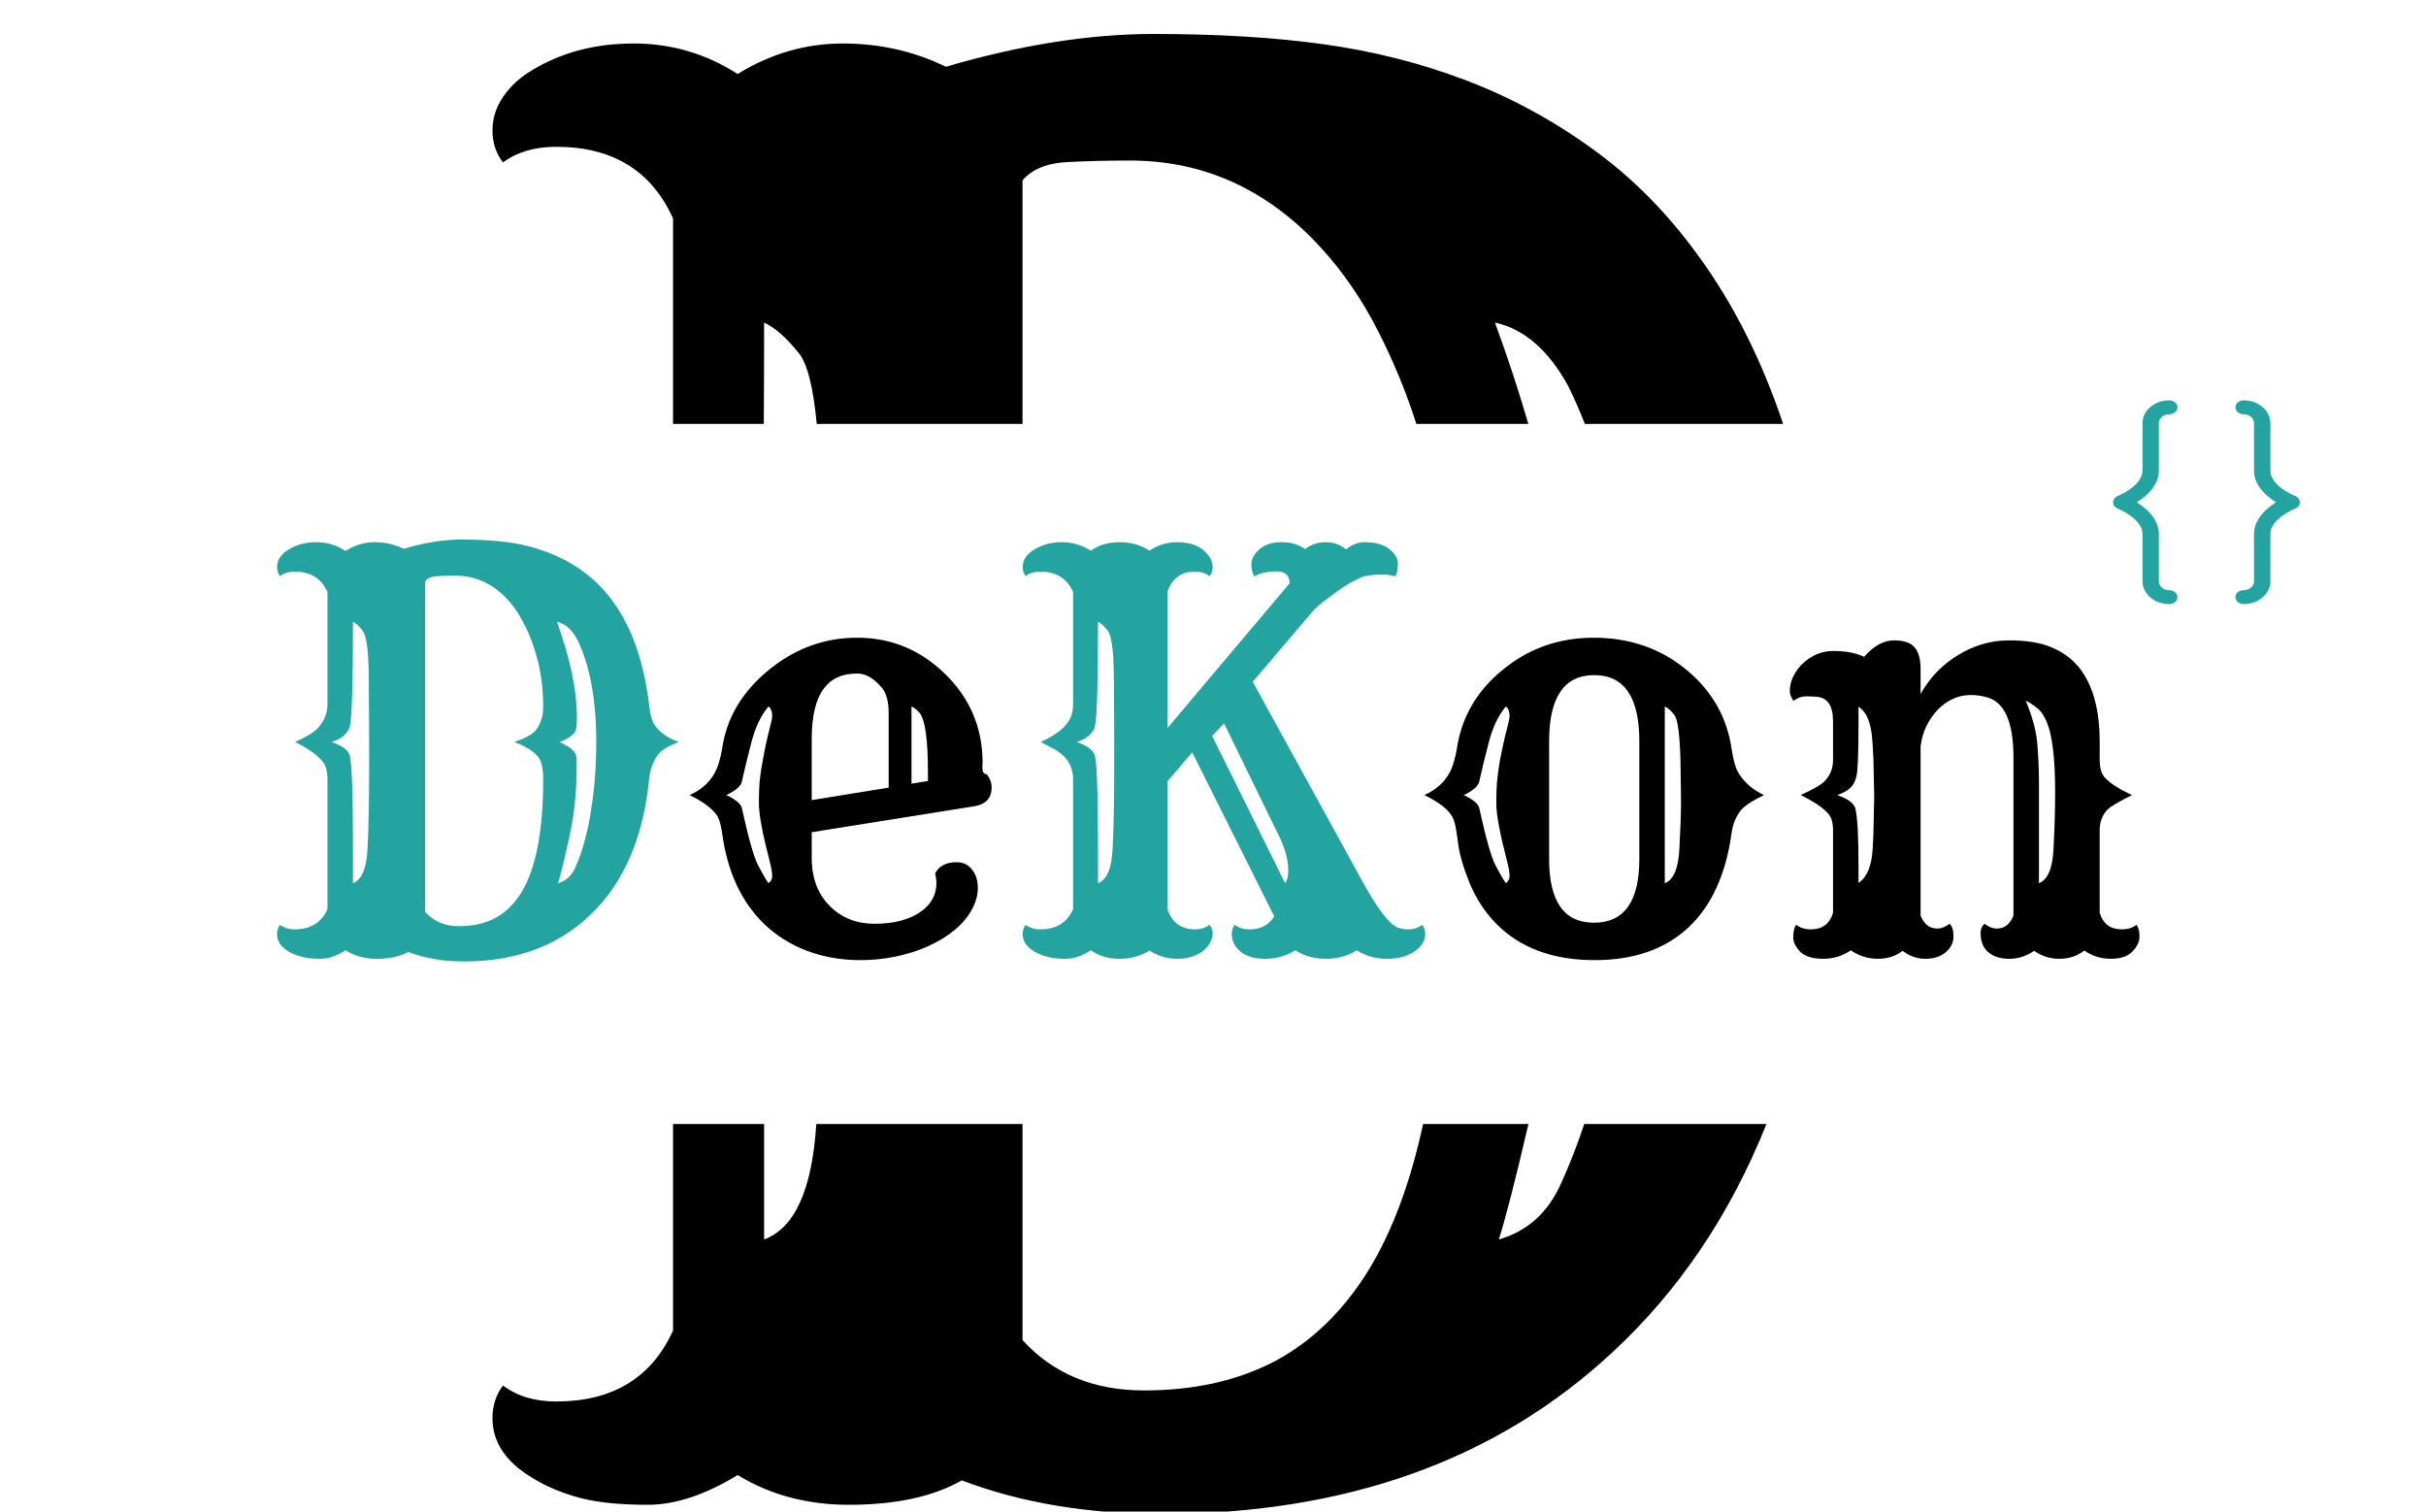 <svg width="1000" height="623" viewBox="0 0 1000 623" fill="none" xmlns="http://www.w3.org/2000/svg">
<g clip-path="url(#clip0_1_3)">
<g clip-path="url(#clip1_1_3)">
<g clip-path="url(#clip2_1_3)">
<path d="M349.937 620.23C332.72 620.23 317.427 616.143 304.059 607.973C290.691 616.143 278.34 620.23 267.005 620.23C255.669 620.23 246.364 619.287 239.092 617.402C231.714 615.411 225.295 612.741 219.844 609.387C208.615 602.787 203 594.513 203 584.559C203 579.426 204.443 574.921 207.333 571.047C213.109 575.446 220.434 577.647 229.308 577.645C252.516 577.645 268.556 567.903 277.431 548.419V463.289H314.968V510.863C327.599 506.197 334.768 490.341 336.473 463.289H421.481V552.348C434.101 566.176 450.782 573.09 471.528 573.09C492.274 573.09 510.295 569.058 525.588 560.989C540.772 552.923 553.606 540.457 564.088 523.591C573.841 507.668 581.348 487.567 586.607 463.289H630.019C624.795 485.798 620.729 501.657 617.825 510.863C629.483 507.51 637.984 499.917 643.33 488.078C646.937 480.182 650.169 471.918 653.028 463.289H728.133C713.251 500.532 692.147 531.842 664.824 557.219C617.021 601.74 554.997 624.002 478.747 624C448.162 624 420.733 619.391 396.457 610.172C384.694 616.876 369.187 620.23 349.937 620.23ZM277.431 90.052C268.554 70.359 252.513 60.511 229.308 60.511C220.431 60.511 213.106 62.657 207.333 66.953C204.446 63.183 203.003 58.783 203 53.755C203 48.726 204.496 44.065 207.491 39.769C210.486 35.369 214.602 31.65 219.844 28.613C231.822 21.489 245.616 17.928 261.229 17.928C276.735 17.928 291.01 22.118 304.059 30.498C317.641 22.118 332.077 17.926 347.37 17.928C362.663 17.928 376.832 21.124 389.88 27.512C420.68 18.503 449.232 13.998 475.538 14C501.952 14 525.318 15.414 545.639 18.242C566.065 21.07 585.527 25.995 604.028 33.012C622.53 40.03 639.962 49.459 656.322 61.298C672.683 73.031 687.228 87.695 699.956 105.296C714.407 125.024 726.088 148.162 735 174.711H653.285C651.146 169.275 648.846 164.048 646.377 159.037C638.249 144.266 628.198 135.571 616.22 132.95C621.525 147.432 626.11 161.351 629.976 174.711H583.804C583.443 173.571 583.073 172.431 582.695 171.293C578.096 157.571 572.375 144.37 565.531 131.694C558.579 119.018 550.291 107.808 540.666 98.067C519.492 76.801 494.521 66.169 465.754 66.169C456.877 66.169 448.27 66.378 439.927 66.798C431.587 67.217 425.436 69.732 421.481 74.339V174.711H336.669C335.206 159.449 332.73 149.72 329.243 145.522C324.218 139.237 319.457 135.048 314.968 132.95C314.968 147.96 314.926 161.882 314.835 174.711H277.431V90.052Z" fill="black"/>
<path d="M155.219 395.188C150.406 395.188 146.141 394.021 142.422 391.688C138.703 394.021 135.24 395.188 132.031 395.188C128.896 395.188 126.307 394.896 124.266 394.312C122.224 393.802 120.438 393.073 118.906 392.125C115.771 390.229 114.203 387.859 114.203 385.016C114.203 383.557 114.604 382.281 115.406 381.188C117.01 382.427 119.052 383.047 121.531 383.047C128.021 383.047 132.505 380.276 134.984 374.734V321.25C134.984 317.896 134.292 315.417 132.906 313.812C130.719 311.115 126.964 308.453 121.641 305.828C126.599 303.568 129.807 301.562 131.266 299.812C133.745 296.969 134.984 293.76 134.984 290.188V244.031C132.505 238.417 128.021 235.609 121.531 235.609C119.052 235.609 117.01 236.229 115.406 237.469C114.604 236.375 114.203 235.135 114.203 233.75C114.203 232.292 114.604 230.943 115.406 229.703C116.281 228.464 117.448 227.406 118.906 226.531C122.26 224.49 126.089 223.469 130.391 223.469C134.766 223.469 138.776 224.672 142.422 227.078C146.214 224.672 150.224 223.469 154.453 223.469C158.755 223.469 162.729 224.38 166.375 226.203C174.979 223.651 182.964 222.375 190.328 222.375C197.693 222.375 204.219 222.776 209.906 223.578C215.594 224.38 221.026 225.802 226.203 227.844C231.38 229.812 236.229 232.474 240.75 235.828C245.344 239.182 249.427 243.375 253 248.406C260.583 258.979 265.432 272.979 267.547 290.406C267.984 294.708 268.896 297.734 270.281 299.484C272.615 302.328 275.786 304.443 279.797 305.828C275.568 307.432 272.797 309.073 271.484 310.75C269.297 313.521 267.984 317.021 267.547 321.25C265.141 345.458 257.01 364.125 243.156 377.25C229.812 389.938 212.495 396.281 191.203 396.281C182.672 396.281 175.016 394.969 168.234 392.344C164.953 394.24 160.615 395.188 155.219 395.188ZM175.234 375.828C178.734 379.766 183.365 381.734 189.125 381.734C194.958 381.734 199.99 380.604 204.219 378.344C208.521 376.01 212.13 372.438 215.047 367.625C220.953 357.781 223.906 342.323 223.906 321.25C223.906 316.656 223.177 313.521 221.719 311.844C219.75 309.51 216.505 307.505 211.984 305.828C216.432 304.297 219.312 302.766 220.625 301.234C222.812 298.609 223.906 295.292 223.906 291.281C223.906 287.198 223.615 283.151 223.031 279.141C222.448 275.13 221.5 271.156 220.188 267.219C218.948 263.281 217.344 259.526 215.375 255.953C213.479 252.307 211.182 249.099 208.484 246.328C202.578 240.276 195.615 237.25 187.594 237.25C185.115 237.25 182.708 237.323 180.375 237.469C178.042 237.542 176.328 238.234 175.234 239.547V375.828ZM229.594 256.281C235.062 271.521 237.797 284.573 237.797 295.438C237.797 299.156 237.469 301.344 236.812 302C236.229 302.656 235.573 303.24 234.844 303.75C233.531 304.625 232.109 305.318 230.578 305.828C234.953 307.797 237.25 309.693 237.469 311.516C237.615 312.318 237.688 313.12 237.688 313.922V316.656C237.688 326.5 236.667 336.052 234.625 345.312C232.583 354.5 231.052 360.734 230.031 364.016C233.312 363.068 235.682 360.917 237.141 357.562C238.672 354.135 239.948 350.49 240.969 346.625C242.062 342.688 242.938 338.531 243.594 334.156C245.052 325.188 245.781 315.818 245.781 306.047C245.781 288.547 243.193 274.438 238.016 263.719C235.755 259.49 232.948 257.01 229.594 256.281ZM145.484 364.016C149.13 362.63 151.135 357.854 151.5 349.688C151.938 341.521 152.156 330.219 152.156 315.781C152.156 301.344 152.12 291.755 152.047 287.016C152.047 282.203 152.01 278.339 151.938 275.422C151.719 266.818 150.88 261.641 149.422 259.891C148.036 258.068 146.724 256.865 145.484 256.281C145.484 281.656 145.047 296.094 144.172 299.594C143.151 302.51 140.672 304.589 136.734 305.828C141.109 307.359 143.589 309.219 144.172 311.406C145.047 314.906 145.484 327.703 145.484 349.797V364.016Z" fill="#23a4a0"/>
<path d="M385.453 359.969C387.057 356.906 390.01 355.375 394.312 355.375C397.229 355.375 399.49 356.578 401.094 358.984C402.406 360.88 403.062 363.214 403.062 365.984C403.062 368.682 402.37 371.417 400.984 374.188C399.599 376.958 397.703 379.474 395.297 381.734C392.891 383.995 390.12 386 386.984 387.75C383.922 389.5 380.641 390.958 377.141 392.125C369.922 394.531 362.411 395.734 354.609 395.734C346.807 395.734 339.479 394.458 332.625 391.906C325.844 389.281 320.01 385.635 315.125 380.969C305.573 371.781 299.74 359.167 297.625 343.125C297.115 339.552 296.276 337 295.109 335.469C292.922 332.771 289.312 330.182 284.281 327.703C290.625 324.859 294.672 320.302 296.422 314.031C296.932 312.281 297.333 310.531 297.625 308.781C299.448 295.948 305.938 285.01 317.094 275.969C327.885 267.219 339.953 262.844 353.297 262.844C367.151 262.844 379.146 267.729 389.281 277.5C399.781 287.562 405.031 299.922 405.031 314.578C405.031 315.089 404.995 315.599 404.922 316.109C404.922 316.62 404.958 317.094 405.031 317.531C405.177 318.479 405.76 319.026 406.781 319.172C408.094 320.849 408.75 322.635 408.75 324.531C408.75 328.906 406.417 331.495 401.75 332.297C400.583 332.516 398.76 332.807 396.281 333.172L334.594 343.016V353.516C334.594 361.974 337.146 368.682 342.25 373.641C347.062 378.38 353.151 380.75 360.516 380.75C368.318 380.75 374.589 379.146 379.328 375.938C383.776 372.875 386 368.865 386 363.906C386 362.74 385.818 361.427 385.453 359.969ZM366.312 324.641V294.016C366.312 289.203 365.365 285.667 363.469 283.406C360.115 279.542 356.797 277.609 353.516 277.609C350.234 277.609 347.5 278.12 345.312 279.141C343.125 280.089 341.229 281.62 339.625 283.734C336.271 288.182 334.594 295.109 334.594 304.516V329.781L366.312 324.641ZM382.5 321.906V318.516C382.5 304.953 381.37 296.75 379.109 293.906C378.089 292.667 376.958 291.755 375.719 291.172V323L382.5 321.906ZM316.766 364.016C317.786 363.214 318.297 362.302 318.297 361.281C318.297 359.677 317.969 357.635 317.312 355.156C314.323 343.708 312.828 335.76 312.828 331.312C312.828 326.792 312.974 323.292 313.266 320.812C313.557 318.26 313.958 315.708 314.469 313.156C315.344 308.198 316.292 303.823 317.312 300.031C317.969 297.552 318.297 295.875 318.297 295C318.297 293.25 317.786 291.974 316.766 291.172C313.703 294.818 311.37 299.703 309.766 305.828C308.161 311.953 306.849 317.349 305.828 322.016C305.464 323.984 303.312 325.88 299.375 327.703C303.312 329.526 305.464 331.349 305.828 333.172C308.526 345.495 310.75 353.333 312.5 356.688C314.25 360.042 315.672 362.484 316.766 364.016ZM616.781 380.75C612.188 376.083 608.542 370.542 605.844 364.125C603.219 357.708 601.615 352.203 601.031 347.609C600.448 343.016 599.938 340.062 599.5 338.75C599.135 337.438 598.479 336.198 597.531 335.031C595.635 332.625 592.172 330.182 587.141 327.703C593.484 324.859 597.531 320.302 599.281 314.031C599.792 312.281 600.193 310.531 600.484 308.781C602.38 295.729 608.688 284.828 619.406 276.078C630.125 267.255 642.63 262.844 656.922 262.844C671.797 262.844 684.594 267.292 695.312 276.188C705.74 284.865 711.901 295.729 713.797 308.781C714.453 313.375 715.438 316.729 716.75 318.844C719.229 322.708 722.693 325.661 727.141 327.703C722.182 330.109 718.974 332.224 717.516 334.047C715.547 336.599 714.307 339.625 713.797 343.125C711.464 360.333 705.484 373.422 695.859 382.391C686.234 391.286 673.401 395.734 657.359 395.734C640.151 395.734 626.625 390.74 616.781 380.75ZM675.734 305.609C675.734 287.38 669.536 278.266 657.141 278.266C644.745 278.266 638.547 287.38 638.547 305.609V354.062C638.547 371.562 644.708 380.312 657.031 380.312C669.5 380.312 675.734 371.562 675.734 354.062V305.609ZM686.234 364.016C689.88 362.63 691.885 357.854 692.25 349.688C692.688 341.521 692.906 335.469 692.906 331.531C692.906 327.521 692.87 324.203 692.797 321.578C692.797 318.88 692.76 316.109 692.688 313.266C692.396 302.62 691.557 296.422 690.172 294.672C688.786 292.922 687.474 291.755 686.234 291.172V364.016ZM620.719 364.016C621.74 363.214 622.25 362.302 622.25 361.281C622.25 359.677 621.922 357.635 621.266 355.156C618.276 343.708 616.781 335.76 616.781 331.312C616.781 326.792 616.927 323.292 617.219 320.812C617.51 318.26 617.875 315.708 618.312 313.156C619.26 308.198 620.245 303.823 621.266 300.031C621.922 297.552 622.25 295.875 622.25 295C622.25 293.25 621.74 291.974 620.719 291.172C617.656 294.818 615.323 299.703 613.719 305.828C612.115 311.953 610.802 317.349 609.781 322.016C609.417 323.984 607.266 325.88 603.328 327.703C607.266 329.526 609.417 331.349 609.781 333.172C612.479 345.495 614.703 353.333 616.453 356.688C618.203 360.042 619.625 362.484 620.719 364.016ZM762.906 391.688C759.552 394.021 755.724 395.188 751.422 395.188C747.12 395.188 743.984 394.203 742.016 392.234C740.12 390.193 739.172 388.26 739.172 386.438C739.172 384.031 739.573 382.281 740.375 381.188C741.979 382.427 744.021 383.047 746.5 383.047C751.167 383.047 754.193 380.786 755.578 376.266V342.25C755.578 339.042 754.885 336.708 753.5 335.25C751.385 332.844 747.63 330.328 742.234 327.703C747.339 325.37 750.583 323.51 751.969 322.125C754.375 319.719 755.578 316.766 755.578 313.266V297.297C755.578 291.099 753.464 287.745 749.234 287.234C747.995 287.089 746.427 287.016 744.531 287.016C742.635 287.016 740.885 287.635 739.281 288.875C738.26 287.49 737.75 286.068 737.75 284.609C737.75 283.078 738.115 281.401 738.844 279.578C739.646 277.682 740.812 275.896 742.344 274.219C746.208 270.281 750.656 268.312 755.688 268.312C760.792 268.312 765.021 269.115 768.375 270.719C772.385 266.198 776.469 263.938 780.625 263.938C784.781 263.938 787.661 264.922 789.266 266.891C790.87 268.786 791.672 271.74 791.672 275.75V286.031C795.464 279.25 800.641 273.891 807.203 269.953C813.766 265.943 820.729 263.938 828.094 263.938C835.458 263.938 841.365 264.922 845.812 266.891C850.333 268.786 854.052 271.521 856.969 275.094C862.656 282.167 865.5 292.448 865.5 305.938V313.156C865.5 316.656 866.266 319.172 867.797 320.703C870.057 323.036 873.74 325.37 878.844 327.703C873.375 330.401 869.948 332.443 868.562 333.828C866.521 336.089 865.5 338.823 865.5 342.031V376.266C866.885 380.786 869.911 383.047 874.578 383.047C877.057 383.047 879.099 382.427 880.703 381.188C881.505 382.281 881.906 383.885 881.906 386C881.906 388.115 880.922 390.193 878.953 392.234C877.057 394.203 874.104 395.188 870.094 395.188C866.083 395.188 862.438 394.057 859.156 391.797C856.24 394.057 852.812 395.188 848.875 395.188C845.01 395.188 841.547 394.094 838.484 391.906C835.276 394.094 831.849 395.188 828.203 395.188C824.557 395.188 821.677 394.276 819.562 392.453C817.448 390.63 816.391 388.005 816.391 384.578C816.391 382.974 816.938 381.698 818.031 380.75C819.708 382.062 821.385 382.719 823.062 382.719C826.271 382.719 828.568 380.932 829.953 377.359V312.172C829.953 298.026 826.49 289.823 819.562 287.562C817.302 286.833 814.859 286.469 812.234 286.469C809.609 286.469 807.167 287.016 804.906 288.109C802.646 289.13 800.604 290.589 798.781 292.484C794.771 296.714 792.401 301.745 791.672 307.578V377.359C793.057 380.932 795.354 382.719 798.562 382.719C800.24 382.719 801.917 382.062 803.594 380.75C804.688 381.698 805.234 383.448 805.234 386C805.234 388.479 804.177 390.63 802.062 392.453C799.948 394.276 797.141 395.188 793.641 395.188C790.214 395.188 787.078 394.094 784.234 391.906C781.464 394.094 778.073 395.188 774.062 395.188C770.052 395.188 766.333 394.021 762.906 391.688ZM840.453 364.016C844.099 362.63 846.104 357.854 846.469 349.688C846.906 341.521 847.125 333.828 847.125 326.609C847.125 319.391 846.833 313.448 846.25 308.781C845.667 304.042 844.828 300.359 843.734 297.734C842.641 295.036 841.328 293.104 839.797 291.938C838.339 290.698 836.734 289.641 834.984 288.766C837.755 295.328 839.359 301.307 839.797 306.703C840.234 312.099 840.453 317.312 840.453 322.344V364.016ZM772.312 339.844C772.385 337.438 772.422 335.432 772.422 333.828C772.495 332.151 772.531 330.802 772.531 329.781C772.531 328.76 772.531 327.74 772.531 326.719C772.531 325.625 772.495 324.203 772.422 322.453C772.422 320.703 772.385 318.771 772.312 316.656C772.312 314.542 772.24 312.464 772.094 310.422C771.875 305.391 771.547 301.927 771.109 300.031C770.234 295.802 768.557 292.885 766.078 291.281V298.391C766.078 310.641 765.786 317.859 765.203 320.047C764.693 322.161 763.818 323.766 762.578 324.859C761.411 325.953 759.661 326.901 757.328 327.703C761.703 329.234 764.182 331.057 764.766 333.172C765.641 336.672 766.078 344.547 766.078 356.797V363.906C769.432 361.719 771.365 357.271 771.875 350.562C772.167 345.823 772.312 342.25 772.312 339.844Z" fill="black"/>
<path d="M473.828 391.797C470.182 394.057 466.062 395.188 461.469 395.188C456.875 395.188 452.938 394.021 449.656 391.688C445.938 394.021 442.51 395.188 439.375 395.188C436.24 395.188 433.651 394.896 431.609 394.312C429.568 393.802 427.781 393.073 426.25 392.125C423.115 390.229 421.547 387.859 421.547 385.016C421.547 383.557 421.948 382.281 422.75 381.188C424.354 382.427 426.396 383.047 428.875 383.047C435.365 383.047 439.849 380.276 442.328 374.734V321.25C442.328 315.562 439.484 311.26 433.797 308.344L428.984 305.828C435.474 302.839 439.521 299.594 441.125 296.094C441.927 294.49 442.328 292.521 442.328 290.188V244.031C439.849 238.417 435.365 235.609 428.875 235.609C426.396 235.609 424.354 236.229 422.75 237.469C421.948 236.375 421.547 235.135 421.547 233.75C421.547 232.292 421.948 230.943 422.75 229.703C423.625 228.464 424.792 227.406 426.25 226.531C429.604 224.49 433.396 223.469 437.625 223.469C441.927 223.469 445.938 224.635 449.656 226.969C452.938 224.635 456.875 223.469 461.469 223.469C466.135 223.469 470.255 224.635 473.828 226.969C477.255 224.635 481.083 223.469 485.312 223.469C491.51 223.469 495.958 225.547 498.656 229.703C499.458 231.016 499.859 232.401 499.859 233.859C499.859 235.318 499.422 236.521 498.547 237.469C496.943 236.229 494.938 235.609 492.531 235.609C486.917 235.609 483.161 238.344 481.266 243.812V300.031L531.578 240.422C531.578 237.141 529.755 235.5 526.109 235.5C522.464 235.5 519.438 236.193 517.031 237.578C516.229 236.266 515.828 234.589 515.828 232.547C515.828 230.432 516.922 228.391 519.109 226.422C521.297 224.453 524.323 223.469 528.188 223.469C532.125 223.469 535.37 224.417 537.922 226.312C540.474 224.417 543.318 223.469 546.453 223.469C549.589 223.469 552.396 224.453 554.875 226.422C557.354 224.453 559.87 223.469 562.422 223.469C564.974 223.469 566.979 223.724 568.438 224.234C569.969 224.672 571.281 225.292 572.375 226.094C574.927 227.99 576.203 230.104 576.203 232.438C576.203 234.771 575.839 236.484 575.109 237.578C573.578 237.068 571.828 236.812 569.859 236.812C565.849 236.812 562.896 237.214 561 238.016C559.177 238.818 557.391 239.729 555.641 240.75C553.964 241.771 552.25 242.938 550.5 244.25L545.469 247.969C543.792 249.281 542.443 250.484 541.422 251.578L516.375 281L562.422 364.781C568.109 374.99 572.667 380.823 576.094 382.281C577.333 382.792 578.938 383.047 580.906 383.047C582.875 383.047 584.661 382.427 586.266 381.188C587.068 382.281 587.469 383.557 587.469 385.016C587.469 386.401 587.068 387.714 586.266 388.953C585.464 390.193 584.406 391.25 583.094 392.125C580.104 394.167 576.312 395.188 571.719 395.188C567.125 395.188 562.969 394.021 559.25 391.688C555.531 394.021 551.302 395.188 546.562 395.188C541.823 395.188 537.594 394.021 533.875 391.688C530.156 394.021 526.073 395.188 521.625 395.188C517.25 395.188 513.823 394.203 511.344 392.234C508.938 390.193 507.734 387.786 507.734 385.016C507.734 383.557 508.135 382.281 508.938 381.188C510.542 382.427 512.583 383.047 515.062 383.047C519.656 383.047 523.047 381.26 525.234 377.688L491.438 310.094L481.266 322.016V374.844C483.161 380.312 486.917 383.047 492.531 383.047C494.938 383.047 496.943 382.427 498.547 381.188C499.422 382.135 499.859 383.339 499.859 384.797C499.859 386.255 499.422 387.641 498.547 388.953C497.745 390.266 496.688 391.396 495.375 392.344C492.604 394.24 489.25 395.188 485.312 395.188C481.156 395.188 477.328 394.057 473.828 391.797ZM452.609 364.016C456.255 362.63 458.26 357.854 458.625 349.688C459.062 341.521 459.281 330.219 459.281 315.781C459.281 301.344 459.245 291.755 459.172 287.016C459.172 282.203 459.135 278.339 459.062 275.422C458.844 266.818 458.005 261.641 456.547 259.891C455.161 258.068 453.849 256.865 452.609 256.281C452.609 281.656 452.172 296.094 451.297 299.594C450.276 302.51 447.797 304.589 443.859 305.828C448.234 307.359 450.714 309.219 451.297 311.406C452.172 314.906 452.609 327.703 452.609 349.797V364.016ZM529.719 364.016C530.594 362.849 531.031 361.135 531.031 358.875C531.031 353.917 529.318 348.266 525.891 341.922L504.562 298.172L499.641 303.312L529.719 364.016Z" fill="#23a4a0"/>
<g clip-path="url(#clip3_1_3)">
<path d="M894.189 170.738C895.082 170.738 895.939 170.436 896.571 169.898C897.202 169.36 897.557 168.63 897.557 167.869C897.557 167.108 897.202 166.378 896.571 165.84C895.939 165.302 895.082 165 894.189 165C892.739 164.998 891.303 165.241 889.962 165.712C888.622 166.184 887.404 166.876 886.378 167.749C885.352 168.622 884.538 169.659 883.983 170.8C883.428 171.941 883.142 173.164 883.142 174.4C883.142 174.469 883.142 174.526 883.142 174.595V193.796C883.142 193.853 883.142 193.911 883.142 193.979C883.142 200.292 873.051 204.389 872.957 204.423C872.373 204.653 871.878 205.02 871.531 205.482C871.184 205.944 871 206.481 871 207.029C871 207.577 871.184 208.114 871.531 208.575C871.878 209.037 872.373 209.404 872.957 209.634C873.065 209.668 883.142 213.766 883.142 220.089C883.142 220.147 883.142 220.204 883.142 220.273V239.463C883.142 239.531 883.142 239.6 883.142 239.6C883.142 242.093 884.304 244.484 886.374 246.247C888.443 248.01 891.249 249 894.175 249C895.069 249 895.925 248.698 896.557 248.16C897.189 247.622 897.544 246.892 897.544 246.131C897.544 245.37 897.189 244.64 896.557 244.102C895.925 243.564 895.069 243.262 894.175 243.262C893.074 243.263 892.014 242.904 891.215 242.259C890.415 241.614 889.937 240.732 889.878 239.795C889.878 239.795 889.878 239.704 889.878 239.658V220.089C889.878 220.021 889.878 219.952 889.878 219.883C889.77 213.892 884.799 209.554 880.784 207.04C884.826 204.515 889.757 200.154 889.878 194.197C889.878 194.129 889.878 194.06 889.878 193.991V174.4C889.878 174.4 889.878 174.308 889.878 174.262C889.92 173.313 890.393 172.415 891.197 171.758C892.002 171.1 893.074 170.735 894.189 170.738Z" fill="#23a4a0"/>
<path d="M946.057 204.423C945.949 204.423 935.858 200.292 935.858 193.979C935.858 193.922 935.858 193.865 935.858 193.796V174.583C935.858 174.526 935.858 174.457 935.858 174.388C935.855 171.897 934.691 169.509 932.622 167.749C930.553 165.989 927.749 165 924.825 165C923.931 165 923.075 165.302 922.443 165.84C921.811 166.378 921.457 167.108 921.457 167.869C921.457 168.63 921.811 169.36 922.443 169.898C923.075 170.436 923.931 170.739 924.825 170.739C925.932 170.741 926.996 171.107 927.795 171.762C928.593 172.416 929.064 173.308 929.109 174.25C929.109 174.25 929.109 174.342 929.109 174.388V193.979C929.109 194.048 929.109 194.117 929.109 194.186C929.216 200.177 934.188 204.515 938.202 207.029C934.161 209.554 929.23 213.915 929.109 219.871C929.109 219.94 929.109 220.009 929.109 220.078V239.6C929.109 239.6 929.109 239.692 929.109 239.738C929.064 240.681 928.593 241.573 927.795 242.227C926.996 242.881 925.932 243.248 924.825 243.25C923.931 243.25 923.075 243.552 922.443 244.09C921.811 244.628 921.457 245.358 921.457 246.119C921.457 246.88 921.811 247.61 922.443 248.148C923.075 248.686 923.931 248.989 924.825 248.989C927.749 248.989 930.553 248 932.622 246.239C934.691 244.479 935.855 242.091 935.858 239.6C935.858 239.531 935.858 239.474 935.858 239.405V220.25C935.858 220.193 935.858 220.135 935.858 220.067C935.858 213.754 945.949 209.657 946.043 209.622C946.627 209.393 947.122 209.025 947.469 208.564C947.816 208.102 948 207.565 948 207.017C948 206.469 947.816 205.932 947.469 205.471C947.122 205.009 946.627 204.642 946.043 204.412L946.057 204.423Z" fill="#23a4a0"/>
</g>
</g>
</g>
</g>
<defs>
<clipPath id="clip0_1_3">
<rect width="1000" height="623" fill="white" transform="translate(-0.606 0.265)"/>
</clipPath>
<clipPath id="clip1_1_3">
<rect width="997.607" height="623.504" fill="white" transform="translate(0.59 0.013)"/>
</clipPath>
<clipPath id="clip2_1_3">
<rect width="997.607" height="623.504" fill="white" transform="translate(0.59 0.013)"/>
</clipPath>
<clipPath id="clip3_1_3">
<rect width="77" height="84" fill="white" transform="translate(871 165)"/>
</clipPath>
</defs>
</svg>
